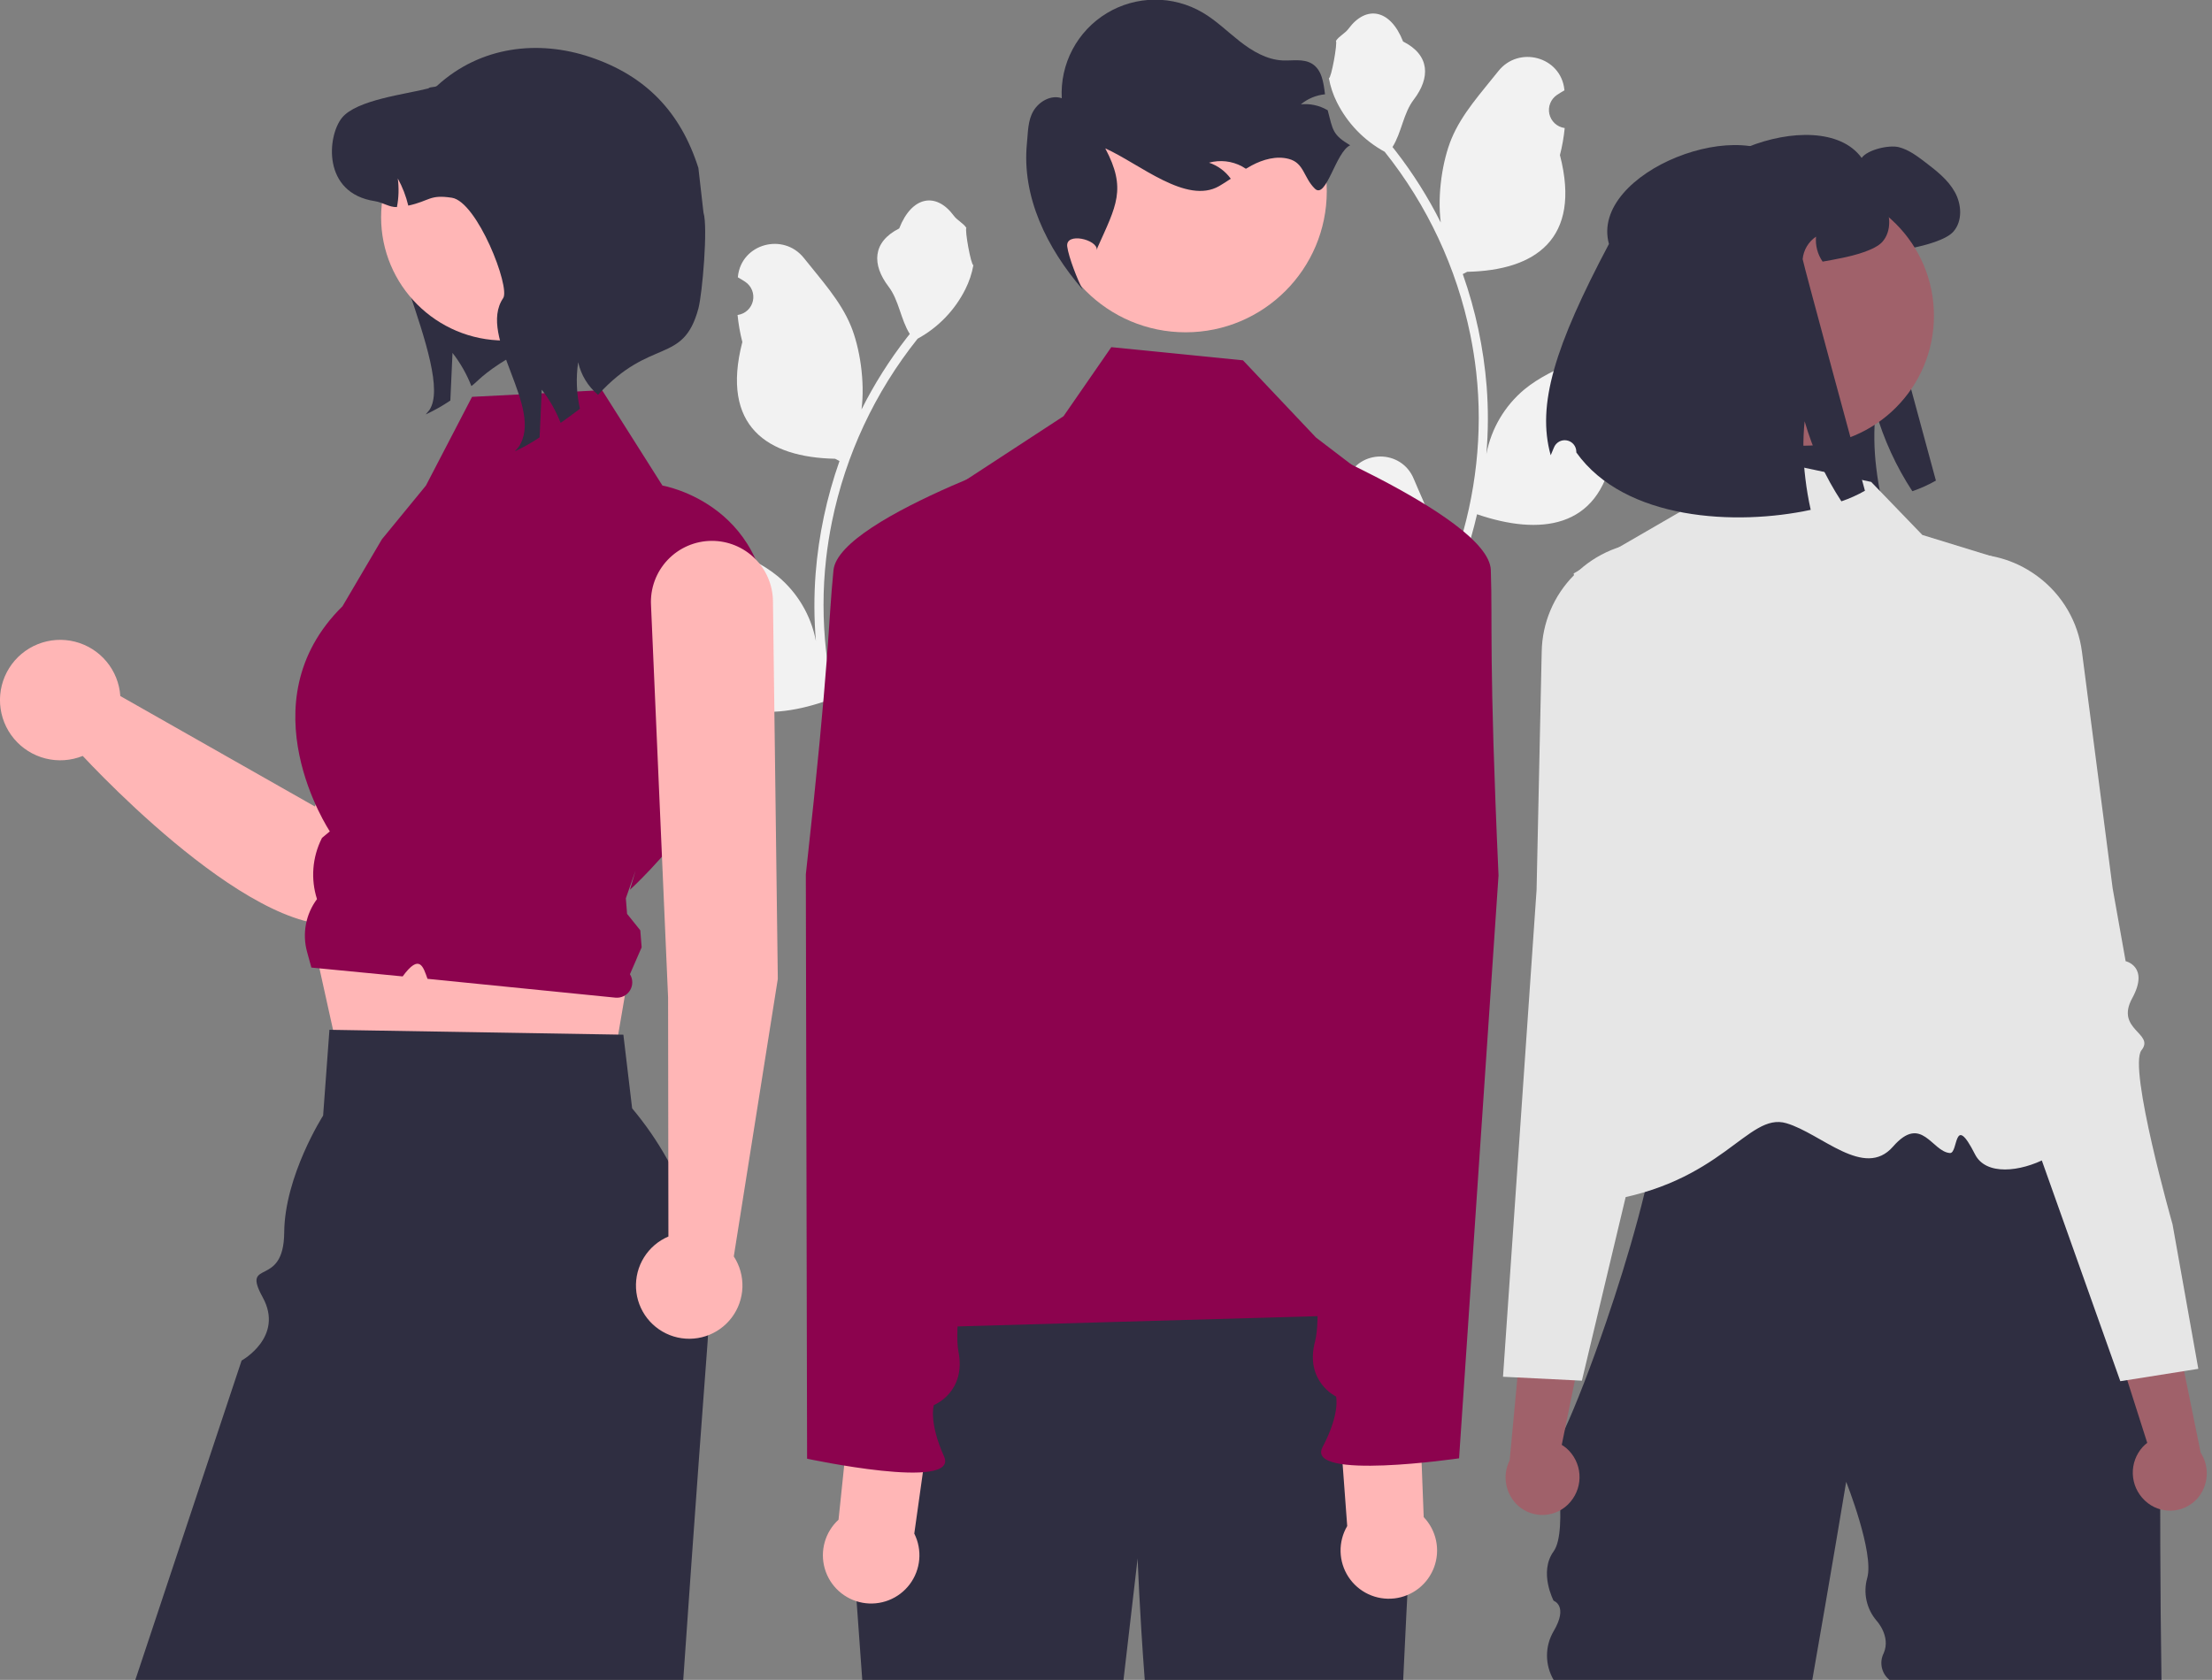 <svg width="262" height="199" viewBox="0 0 262 199" fill="none" xmlns="http://www.w3.org/2000/svg">
<rect x="0" y="0" width="262" height="199" fill="#808080" stroke="none"/>
<g clip-path="url(#clip0_401_13232)">
<path d="M158.495 59.968C158.82 59.983 159.142 59.897 159.417 59.723C159.692 59.549 159.907 59.295 160.033 58.994C160.158 58.694 160.188 58.362 160.119 58.044C160.05 57.726 159.885 57.437 159.646 57.216C159.606 57.057 159.577 56.943 159.537 56.783C159.551 56.749 159.565 56.714 159.58 56.679C161.042 53.194 165.996 53.218 167.445 56.709C168.731 59.807 170.369 62.91 170.772 66.186C170.95 67.634 170.875 69.102 170.551 70.524C173.572 63.934 175.141 56.77 175.151 49.52C175.152 47.701 175.051 45.883 174.848 44.075C174.681 42.593 174.449 41.121 174.152 39.66C172.533 31.732 169.056 24.302 164.008 17.978C161.564 16.645 159.588 14.595 158.345 12.104C157.895 11.208 157.577 10.252 157.401 9.266C157.677 9.302 158.44 5.104 158.232 4.846C158.616 4.263 159.304 3.974 159.724 3.405C161.81 0.576 164.685 1.07 166.186 4.914C169.392 6.532 169.423 9.216 167.455 11.796C166.204 13.438 166.032 15.66 164.934 17.418C165.047 17.563 165.164 17.703 165.277 17.847C167.343 20.503 169.142 23.354 170.651 26.361C170.224 23.026 170.855 19.009 171.929 16.419C173.152 13.469 175.445 10.984 177.464 8.433C179.889 5.369 184.861 6.706 185.289 10.59C185.293 10.628 185.297 10.665 185.301 10.703C185.001 10.872 184.707 11.052 184.42 11.242C184.059 11.483 183.78 11.827 183.618 12.23C183.456 12.632 183.42 13.075 183.514 13.498C183.608 13.922 183.827 14.307 184.144 14.604C184.461 14.9 184.859 15.095 185.288 15.161L185.332 15.168C185.225 16.248 185.037 17.319 184.767 18.372C187.357 28.387 181.766 32.035 173.782 32.199C173.606 32.29 173.434 32.38 173.258 32.466C174.774 36.762 175.725 41.237 176.087 45.779C176.291 48.458 176.279 51.15 176.05 53.827L176.064 53.732C176.642 50.755 178.231 48.068 180.56 46.127C184.02 43.284 188.909 42.237 192.642 39.953C194.439 38.853 196.742 40.274 196.428 42.358C196.423 42.391 196.418 42.424 196.413 42.457C195.856 42.684 195.314 42.945 194.79 43.239C194.491 43.408 194.197 43.588 193.91 43.778C193.549 44.019 193.269 44.363 193.108 44.766C192.946 45.169 192.91 45.611 193.004 46.034C193.097 46.458 193.317 46.843 193.634 47.14C193.95 47.437 194.349 47.631 194.778 47.697L194.822 47.704C194.854 47.708 194.881 47.713 194.912 47.717C193.962 49.987 192.627 52.077 190.967 53.895C189.348 62.638 182.393 63.468 174.952 60.922H174.948C174.131 64.469 172.949 67.922 171.419 71.225H158.811C158.766 71.085 158.725 70.94 158.684 70.8C159.851 70.873 161.023 70.803 162.173 70.592C161.237 69.444 160.302 68.287 159.367 67.14C159.346 67.118 159.326 67.096 159.308 67.072C158.833 66.484 158.354 65.901 157.88 65.314L157.88 65.313C157.854 63.513 158.061 61.716 158.494 59.968L158.495 59.968Z" fill="#F2F2F2"/>
<path d="M198.974 27.702C196.63 19.155 215.538 11.826 220.503 18.709C221.193 17.73 223.745 17.136 224.916 17.436C226.086 17.736 227.071 18.486 228.031 19.213C229.352 20.227 230.721 21.278 231.531 22.737C232.348 24.19 232.474 26.171 231.375 27.432C230.505 28.434 227.935 29.083 226.627 29.347C225.714 29.533 224.946 29.683 224.285 29.791C223.685 28.927 223.409 27.879 223.505 26.831C223.06 27.131 222.688 27.526 222.414 27.986C222.14 28.447 221.971 28.963 221.92 29.497C221.902 29.719 229.298 56.933 229.298 56.933C228.409 57.439 227.475 57.859 226.506 58.188C224.591 55.26 223.124 52.063 222.154 48.702C221.931 50.95 221.959 53.215 222.238 55.456C222.386 56.713 222.599 57.961 222.874 59.196C214.085 61.093 200.865 60.469 195.114 52.4C195.113 52.367 195.112 52.334 195.111 52.3C195.107 51.982 194.992 51.675 194.786 51.432C194.58 51.189 194.296 51.025 193.982 50.968C193.669 50.912 193.345 50.966 193.068 51.121C192.79 51.277 192.574 51.524 192.459 51.821C192.319 52.177 192.191 52.485 192.076 52.73C190.401 46.739 192.569 39.805 198.974 27.702Z" fill="#2F2E41"/>
<path d="M184.018 170.995V171.275C184.007 171.182 184.007 171.088 184.018 170.995Z" fill="#2F2E41"/>
<path d="M192.626 122.625C192.849 122.564 193.077 122.52 193.307 122.492C193.043 122.535 192.816 122.579 192.626 122.625Z" fill="#2F2E41"/>
<path d="M192.426 122.675C192.486 122.658 192.553 122.641 192.625 122.625C192.558 122.642 192.494 122.655 192.426 122.675Z" fill="#2F2E41"/>
<path d="M256.017 199.002H223.8C223.341 198.635 223.021 198.121 222.896 197.547C222.77 196.972 222.846 196.372 223.111 195.847C223.991 193.828 222.266 191.984 222.266 191.984C221.681 191.298 221.274 190.478 221.081 189.597C220.888 188.716 220.916 187.801 221.162 186.934C222.015 183.952 218.67 175.538 218.67 175.538C218.67 175.538 216.867 186.403 214.657 199.002H184.018C183.505 198.127 183.234 197.132 183.234 196.118C183.234 195.104 183.505 194.109 184.018 193.235C185.804 190.207 184.018 189.627 184.018 189.627C184.018 189.627 182.233 186.239 184.018 183.779C185.804 181.319 184.018 171.275 184.018 171.275C184.085 171.719 184.594 170.911 185.377 169.218C186.57 166.643 188.392 162.011 190.233 156.633C191.549 152.795 192.876 148.572 193.985 144.444H193.987C194.278 143.359 194.553 142.284 194.814 141.219C195.322 139.131 195.758 137.101 196.089 135.196C196.808 131.091 197.045 127.566 196.493 125.273C196.035 123.364 195.034 122.312 193.306 122.492C194.232 122.339 195.589 122.194 197.26 122.056C197.561 122.032 197.874 122.008 198.197 121.981C210.663 121.039 237.411 120.498 237.411 120.498L245.604 135.169L255.979 153.753C255.979 153.753 255.697 178.684 256.017 199.002Z" fill="#2F2E41"/>
<path d="M221.63 57.087L202.755 53.083L199.007 60.627L186.386 67.934C186.386 67.934 194.522 101.197 194.475 105.875C194.357 117.752 175.353 144.378 189.708 142.33C204.062 140.281 206.978 131.702 211.586 133.058C215.742 134.282 220.817 139.725 224.214 135.832C227.612 131.939 228.808 136.434 230.957 136.59C231.977 136.663 231.363 131.674 233.931 136.745C236.5 141.815 250.121 134.99 245.504 130.373C237.816 122.684 236.253 66.006 236.253 66.006L227.694 63.372L221.63 57.087Z" fill="#E6E6E6"/>
<path d="M186.03 177.884C186.788 176.98 187.164 175.815 187.076 174.638C186.989 173.461 186.446 172.365 185.563 171.582C185.381 171.426 185.186 171.285 184.981 171.161L188.137 155.672L180.841 151.305L178.812 172.99C178.363 173.881 178.221 174.896 178.41 175.876C178.598 176.856 179.106 177.746 179.853 178.407C180.282 178.779 180.78 179.063 181.319 179.243C181.857 179.423 182.426 179.495 182.993 179.454C183.559 179.414 184.112 179.263 184.62 179.009C185.128 178.755 185.581 178.404 185.953 177.975C185.979 177.945 186.004 177.915 186.03 177.884Z" fill="#A0616A"/>
<path d="M208.683 96.243C208.637 95.745 208.002 95.519 207.122 95.207C206.238 94.934 205.397 94.536 204.627 94.025C202.678 92.617 203.445 91.145 204.505 89.11C204.713 88.715 204.928 88.303 205.13 87.875C205.73 86.607 204.775 81.378 202.285 72.329C201.518 69.544 201.521 67.576 200.99 66.271C200.463 64.966 199.405 64.322 196.523 64.188C193.038 64.012 189.627 65.225 187.035 67.56C186.965 67.622 186.893 67.689 186.823 67.754C186.691 67.878 186.562 68.004 186.435 68.133C184.039 70.544 182.667 73.788 182.608 77.187L182.594 77.766L182 105.412L180.328 129.673L178.024 163.093L179.731 163.176L186.54 163.515L187.366 163.556L189.326 155.336L191.683 145.445L192.55 141.811L195.239 130.54L196.493 125.273L197.26 122.056L197.572 120.743L199.096 114.359C199.131 114.224 202.635 100.398 206.675 98.086C208.182 97.225 208.726 96.725 208.683 96.243Z" fill="#E6E6E6"/>
<path d="M254.009 177.72C253.158 176.902 252.659 175.784 252.62 174.605C252.58 173.425 253.002 172.277 253.796 171.404C253.96 171.229 254.139 171.068 254.329 170.922L249.528 155.862L256.313 150.737L260.659 172.079C261.201 172.917 261.451 173.91 261.369 174.905C261.287 175.899 260.878 176.839 260.206 177.576C259.819 177.992 259.355 178.328 258.839 178.565C258.322 178.801 257.765 178.934 257.197 178.955C256.63 178.975 256.064 178.884 255.531 178.687C254.999 178.489 254.511 178.188 254.095 177.802C254.066 177.775 254.037 177.747 254.009 177.72Z" fill="#A0616A"/>
<path d="M257.328 145.041C257.328 145.041 252.037 126.423 253.651 124.408C255.264 122.392 250.498 121.999 252.552 118.245C254.606 114.492 251.771 113.864 251.771 113.864L250.233 105.234L247.483 84.035L247.4 83.405L246.6 77.238C246.376 75.476 245.8 73.778 244.905 72.244C244.01 70.711 242.815 69.373 241.392 68.312C241.319 68.256 241.245 68.203 241.171 68.149C240.832 67.906 240.486 67.68 240.133 67.472C237.493 65.914 234.393 65.326 231.366 65.807C225.662 66.695 227.438 68.822 226.512 74.52C225.009 83.785 224.619 89.085 225.352 90.283C225.599 90.686 225.859 91.072 226.106 91.442C227.379 93.354 228.3 94.733 226.513 96.345C225.801 96.934 225.008 97.419 224.16 97.785C223.32 98.192 222.712 98.484 222.72 98.984C222.729 99.468 223.323 99.905 224.913 100.599C226.84 101.442 228.909 104.63 230.604 107.886C231.949 110.511 233.148 113.208 234.197 115.965L248.765 156.936L251.141 163.618L251.96 163.489L258.691 162.422L260.379 162.154L257.328 145.041Z" fill="#E6E6E6"/>
<path d="M213.666 52.8C222.171 52.8 229.065 45.906 229.065 37.401C229.065 28.896 222.171 22.002 213.666 22.002C205.161 22.002 198.267 28.896 198.267 37.401C198.267 45.906 205.161 52.8 213.666 52.8Z" fill="#A0616A"/>
<path d="M190.57 28.902C188.225 20.356 207.133 13.026 212.098 19.909C212.789 18.931 215.34 18.336 216.511 18.637C217.681 18.937 218.666 19.687 219.627 20.414C220.947 21.428 222.316 22.479 223.127 23.938C223.943 25.39 224.069 27.372 222.971 28.632C222.1 29.635 219.53 30.283 218.222 30.547C217.309 30.734 216.541 30.884 215.88 30.992C215.281 30.128 215.004 29.08 215.1 28.032C214.655 28.332 214.283 28.726 214.009 29.187C213.735 29.648 213.566 30.164 213.515 30.698C213.497 30.92 220.893 58.134 220.893 58.134C220.005 58.639 219.07 59.059 218.102 59.388C216.186 56.461 214.719 53.264 213.749 49.903C213.526 52.15 213.554 54.416 213.833 56.657C213.981 57.913 214.194 59.162 214.47 60.397C205.68 62.294 192.461 61.67 186.709 53.601C186.708 53.568 186.707 53.534 186.706 53.501C186.702 53.182 186.587 52.875 186.381 52.632C186.175 52.389 185.891 52.225 185.577 52.169C185.264 52.112 184.941 52.166 184.663 52.322C184.385 52.478 184.17 52.725 184.054 53.022C183.915 53.378 183.786 53.686 183.672 53.931C181.997 47.94 184.164 41.006 190.57 28.902Z" fill="#2F2E41"/>
<path d="M114.198 82.114C113.873 82.129 113.551 82.043 113.276 81.869C113.001 81.695 112.786 81.441 112.661 81.14C112.535 80.84 112.505 80.508 112.574 80.19C112.643 79.872 112.809 79.583 113.048 79.362C113.088 79.203 113.116 79.088 113.156 78.929C113.142 78.895 113.128 78.86 113.113 78.826C111.651 75.34 106.697 75.364 105.248 78.855C103.962 81.953 102.324 85.056 101.921 88.332C101.743 89.78 101.818 91.248 102.142 92.67C99.121 86.08 97.552 78.916 97.542 71.666C97.541 69.847 97.642 68.029 97.845 66.221C98.012 64.739 98.244 63.267 98.541 61.806C100.16 53.878 103.637 46.448 108.686 40.124C111.129 38.791 113.105 36.741 114.348 34.25C114.798 33.354 115.116 32.398 115.292 31.412C115.017 31.448 114.253 27.25 114.461 26.992C114.077 26.409 113.389 26.12 112.97 25.551C110.883 22.722 108.008 23.216 106.507 27.06C103.302 28.678 103.27 31.362 105.238 33.942C106.489 35.584 106.661 37.806 107.759 39.564C107.646 39.709 107.529 39.849 107.416 39.993C105.351 42.649 103.551 45.5 102.042 48.507C102.469 45.172 101.838 41.155 100.764 38.565C99.541 35.615 97.248 33.13 95.229 30.579C92.805 27.515 87.832 28.852 87.405 32.736C87.4 32.774 87.396 32.811 87.392 32.849C87.692 33.018 87.986 33.198 88.273 33.388C88.634 33.629 88.913 33.973 89.075 34.376C89.237 34.778 89.273 35.221 89.179 35.644C89.085 36.068 88.866 36.453 88.549 36.75C88.233 37.047 87.834 37.241 87.405 37.307L87.361 37.313C87.468 38.394 87.656 39.465 87.926 40.517C85.336 50.533 90.927 54.181 98.911 54.345C99.087 54.436 99.259 54.526 99.435 54.612C97.919 58.908 96.969 63.383 96.607 67.925C96.402 70.604 96.414 73.296 96.643 75.973L96.629 75.878C96.051 72.901 94.463 70.214 92.133 68.273C88.673 65.43 83.784 64.383 80.051 62.099C78.254 60.999 75.952 62.42 76.265 64.504C76.27 64.537 76.275 64.57 76.281 64.603C76.837 64.83 77.379 65.091 77.903 65.385C78.203 65.554 78.496 65.734 78.783 65.924C79.144 66.165 79.424 66.509 79.585 66.912C79.747 67.314 79.784 67.757 79.69 68.18C79.596 68.604 79.376 68.989 79.059 69.286C78.743 69.583 78.344 69.777 77.915 69.843L77.871 69.85C77.84 69.854 77.812 69.859 77.781 69.863C78.732 72.133 80.066 74.223 81.726 76.041C83.345 84.784 90.301 85.614 97.741 83.067H97.745C98.562 86.615 99.744 90.068 101.275 93.371H113.882C113.928 93.231 113.968 93.086 114.009 92.946C112.842 93.019 111.67 92.949 110.52 92.738C111.456 91.59 112.391 90.433 113.327 89.286C113.347 89.264 113.367 89.242 113.385 89.218C113.86 88.63 114.339 88.047 114.813 87.46L114.813 87.459C114.839 85.659 114.632 83.862 114.199 82.114L114.198 82.114Z" fill="#F2F2F2"/>
<path d="M55.369 18.709C55.083 19.376 46.26 19.304 45.856 19.898C42.74 24.482 53.972 43.987 50.856 48.577L50.422 49.095C51.438 48.626 52.415 48.075 53.341 47.448C53.425 45.569 53.508 43.684 53.597 41.805C54.53 42.999 55.283 44.323 55.833 45.735C56.558 45.224 57.153 44.276 60.262 42.411C61.521 41.029 62.972 39.834 64.571 38.865L55.369 18.709Z" fill="#2F2E41"/>
<path d="M61.776 56.279C60.803 55.645 59.692 55.252 58.536 55.133C57.38 55.014 56.212 55.172 55.13 55.595C54.047 56.018 53.081 56.692 52.312 57.563C51.542 58.434 50.992 59.476 50.705 60.602L37.297 95.537L14.251 82.453C14.15 80.949 13.575 79.516 12.608 78.359C11.642 77.202 10.335 76.381 8.873 76.013C7.411 75.645 5.87 75.749 4.472 76.311C3.073 76.873 1.888 77.864 1.087 79.141C0.286 80.418 -0.09 81.915 0.013 83.419C0.116 84.923 0.693 86.356 1.66 87.512C2.627 88.668 3.936 89.487 5.398 89.853C6.861 90.22 8.401 90.113 9.799 89.55C14.653 94.73 35.694 115.968 44.405 107.67C51.727 100.695 62.294 73.662 64.837 64.327C65.245 62.834 65.168 61.251 64.618 59.804C64.068 58.358 63.073 57.124 61.776 56.279Z" fill="#FFB6B6"/>
<path d="M36.601 109.134L40.832 128.258L71.771 131.056L74.615 114.405L36.601 109.134Z" fill="#FFB6B6"/>
<path d="M83.861 158.175C83.847 158.449 83.83 158.721 83.81 158.995C83.513 162.957 83.174 167.528 82.806 172.536C82.227 180.484 81.58 189.534 80.927 199.002H16.031L28.617 161.172C28.617 161.172 33.699 158.374 31.112 153.674C28.524 148.974 33.615 152.719 33.663 146.007C33.71 139.294 38.272 132.153 38.272 132.153L39.021 121.989L39.447 121.998L73.219 122.56L73.836 122.572L74.873 131.297C81.171 138.791 84.384 148.4 83.861 158.175Z" fill="#2F2E41"/>
<path d="M55.911 47.011L71.311 46.218L78.463 57.52C78.463 57.52 91.922 59.77 90.989 75.629C90.056 91.489 74.614 105.405 74.614 105.405L75.274 103.142L74.128 106.417L74.275 108.257L75.839 110.205L76 112.219L74.614 115.407C74.794 115.695 74.89 116.029 74.89 116.369C74.89 116.71 74.795 117.043 74.615 117.332C74.436 117.621 74.178 117.854 73.873 118.005C73.567 118.155 73.226 118.217 72.887 118.183L50.636 115.953C50.129 114.559 49.722 112.892 47.692 115.667L45.596 115.464L36.882 114.62L36.369 112.752C36.077 111.69 36.032 110.576 36.236 109.494C36.44 108.412 36.888 107.391 37.546 106.509C36.789 104.139 36.988 101.567 38.099 99.341L38.141 99.257L39.066 98.486C39.066 98.486 28.942 83.277 40.564 71.821L45.228 63.892L50.447 57.524L55.911 47.011Z" fill="#8C034E"/>
<path d="M59.744 40.339C67.809 40.339 74.347 33.801 74.347 25.736C74.347 17.671 67.809 11.132 59.744 11.132C51.678 11.132 45.14 17.671 45.14 25.736C45.14 33.801 51.678 40.339 59.744 40.339Z" fill="#FFB6B6"/>
<path d="M70.835 46.773C69.646 45.779 68.818 44.421 68.481 42.908C68.211 44.745 68.281 46.615 68.689 48.426C67.898 49.021 67.131 49.586 66.406 50.097C65.856 48.685 65.103 47.361 64.17 46.167C64.081 48.045 63.998 49.93 63.914 51.809C62.988 52.437 62.011 52.988 60.995 53.456L61.429 52.939C64.544 48.349 56.482 39.9 59.598 35.316C60.472 34.031 56.524 23.882 53.515 23.424C50.839 23.02 50.952 23.793 48.36 24.357C48.091 23.235 47.673 22.153 47.117 21.141C47.265 22.268 47.231 23.413 47.016 24.53C46.095 24.566 45.37 23.978 44.388 23.828C38.127 22.871 38.763 16.099 40.505 13.952C42.254 11.812 48.057 11.17 50.732 10.474C50.976 10.236 51.529 10.385 51.773 10.159C56.901 5.466 63.758 4.689 69.93 6.769C76.511 8.987 80.615 13.28 82.721 19.898L83.325 25.194C83.867 26.897 83.185 34.821 82.721 36.546C80.916 43.254 77.073 39.906 70.835 46.773Z" fill="#2F2E41"/>
<path d="M92.128 115.961L91.553 71.184C91.523 69.287 90.749 67.478 89.397 66.148C88.045 64.817 86.224 64.071 84.326 64.071C83.345 64.071 82.374 64.271 81.472 64.658C80.57 65.046 79.757 65.613 79.082 66.325C78.406 67.037 77.883 67.879 77.544 68.8C77.205 69.722 77.056 70.702 77.109 71.682L79.132 118.175L79.17 146.478C77.978 146.984 76.97 147.844 76.284 148.943C75.597 150.041 75.266 151.324 75.334 152.617C75.402 153.911 75.867 155.152 76.665 156.172C77.463 157.192 78.556 157.941 79.795 158.319C81.034 158.696 82.359 158.683 83.59 158.281C84.821 157.879 85.899 157.108 86.677 156.072C87.454 155.036 87.894 153.786 87.937 152.492C87.979 151.197 87.622 149.921 86.914 148.837L92.128 115.961Z" fill="#FFB6B6"/>
<path d="M167.498 173.891C167.498 173.891 166.609 189.883 166.201 199.003H135.589C134.959 190.703 134.747 184.605 134.747 184.605L133.072 199.003H102.13L100.212 172.337L109.482 149.359C109.482 149.359 159.719 145.874 164.379 150.294C169.036 154.711 167.498 173.891 167.498 173.891Z" fill="#2F2E41"/>
<path d="M140.43 39.365C149.664 39.365 157.151 31.879 157.151 22.645C157.151 13.41 149.664 5.924 140.43 5.924C131.195 5.924 123.709 13.41 123.709 22.645C123.709 31.879 131.195 39.365 140.43 39.365Z" fill="#FFB6B6"/>
<path d="M159.919 17.212C158.201 17.995 157.089 23.666 155.739 22.348C154.389 21.029 154.479 19.313 152.659 18.827C151.189 18.432 149.608 18.883 148.267 19.594C148.028 19.72 147.796 19.856 147.569 19.992C147.42 19.892 147.272 19.799 147.112 19.712C145.913 19.07 144.513 18.913 143.202 19.272C144.238 19.619 145.139 20.283 145.778 21.171C145.329 21.471 144.875 21.773 144.41 22.04C140.526 24.281 135 19.408 130.913 17.577C133.473 22.382 132.212 24.372 129.989 29.341L129.912 29.624C130.039 28.378 126.185 27.45 126.408 29.204C126.567 30.448 127.644 33.215 128.248 34.314C123.95 29.345 121.013 23.264 121.633 16.99C121.768 15.673 121.727 14.282 122.407 13.138C123.087 12.001 124.506 11.202 125.761 11.636C125.654 9.635 126.092 7.643 127.027 5.872C127.963 4.1 129.361 2.615 131.073 1.574C132.785 0.534 134.747 -0.023 136.75 -0.038C138.753 -0.053 140.723 0.476 142.45 1.491C144.055 2.433 145.395 3.764 146.865 4.913C148.336 6.062 150.032 7.063 151.897 7.158C153.08 7.215 154.367 6.926 155.384 7.539C156.561 8.25 156.763 9.739 156.94 11.171C155.889 11.275 154.894 11.689 154.08 12.361C155.167 12.251 156.261 12.485 157.206 13.032C157.224 13.04 157.242 13.05 157.258 13.061C157.88 15.428 157.816 15.953 159.919 17.212Z" fill="#2F2E41"/>
<path d="M102.205 157.448C116.444 140.781 111.634 119.582 105.983 98.182L107.058 66.568C107.111 65.017 107.536 63.502 108.298 62.15C109.059 60.798 110.135 59.65 111.434 58.801L125.97 49.304L131.628 41.124L147.224 42.684L155.872 51.83L165.445 59.138C167.849 60.973 169.678 63.457 170.716 66.297C171.755 69.137 171.96 72.214 171.307 75.167L162.146 116.596C162.146 116.596 165.977 138.073 163.639 140.445C161.301 142.817 155.277 140.446 160.055 143.109C165.787 146.304 171 145.714 168.099 148.616C165.198 151.517 168.87 155.55 168.87 155.55L102.205 157.448Z" fill="#8C034E"/>
<path d="M108.292 181.671L110.666 164.759L101.194 162.055L99.32 180.025C98.536 180.744 97.968 181.667 97.68 182.691C97.392 183.714 97.396 184.798 97.69 185.82C97.984 186.842 98.558 187.762 99.346 188.476C100.134 189.19 101.106 189.67 102.152 189.862C103.198 190.054 104.277 189.95 105.267 189.563C106.258 189.175 107.12 188.519 107.758 187.668C108.396 186.817 108.784 185.805 108.878 184.745C108.973 183.686 108.769 182.621 108.292 181.671Z" fill="#FFB6B6"/>
<path d="M126.325 52.353C126.325 52.353 99.364 61.128 98.721 67.549C98.078 73.969 98.291 77.9 95.446 103.592L95.596 172.801C95.596 172.801 113.672 176.671 111.818 172.533C109.964 168.395 110.611 166.448 110.611 166.448C110.611 166.448 114.487 164.919 113.516 160.061C112.546 155.202 117.411 131.125 117.411 131.125L120.482 87.944L126.325 52.353Z" fill="#8C034E"/>
<path d="M159.57 180.776L158.307 163.744L167.935 161.665L168.63 179.719C169.365 180.488 169.872 181.446 170.092 182.487C170.313 183.527 170.238 184.608 169.878 185.609C169.518 186.609 168.885 187.49 168.052 188.151C167.219 188.811 166.218 189.227 165.161 189.35C164.105 189.473 163.035 189.299 162.072 188.848C161.109 188.396 160.291 187.685 159.71 186.794C159.13 185.903 158.809 184.868 158.784 183.805C158.759 182.742 159.031 181.693 159.57 180.776Z" fill="#FFB6B6"/>
<path d="M150.028 50.555C150.028 50.555 176.359 61.074 176.58 67.523C176.802 73.972 176.333 77.88 177.493 103.703L172.819 172.754C172.819 172.754 154.529 175.434 156.649 171.427C158.769 167.419 158.251 165.434 158.251 165.434C158.251 165.434 154.484 163.654 155.77 158.87C157.055 154.085 153.774 129.741 153.774 129.741L153.533 86.452L150.028 50.555Z" fill="#8C034E"/>
</g>
<defs>
<clipPath id="clip0_401_13232">
<rect width="261.385" height="199.003" fill="white"/>
</clipPath>
</defs>
</svg>
